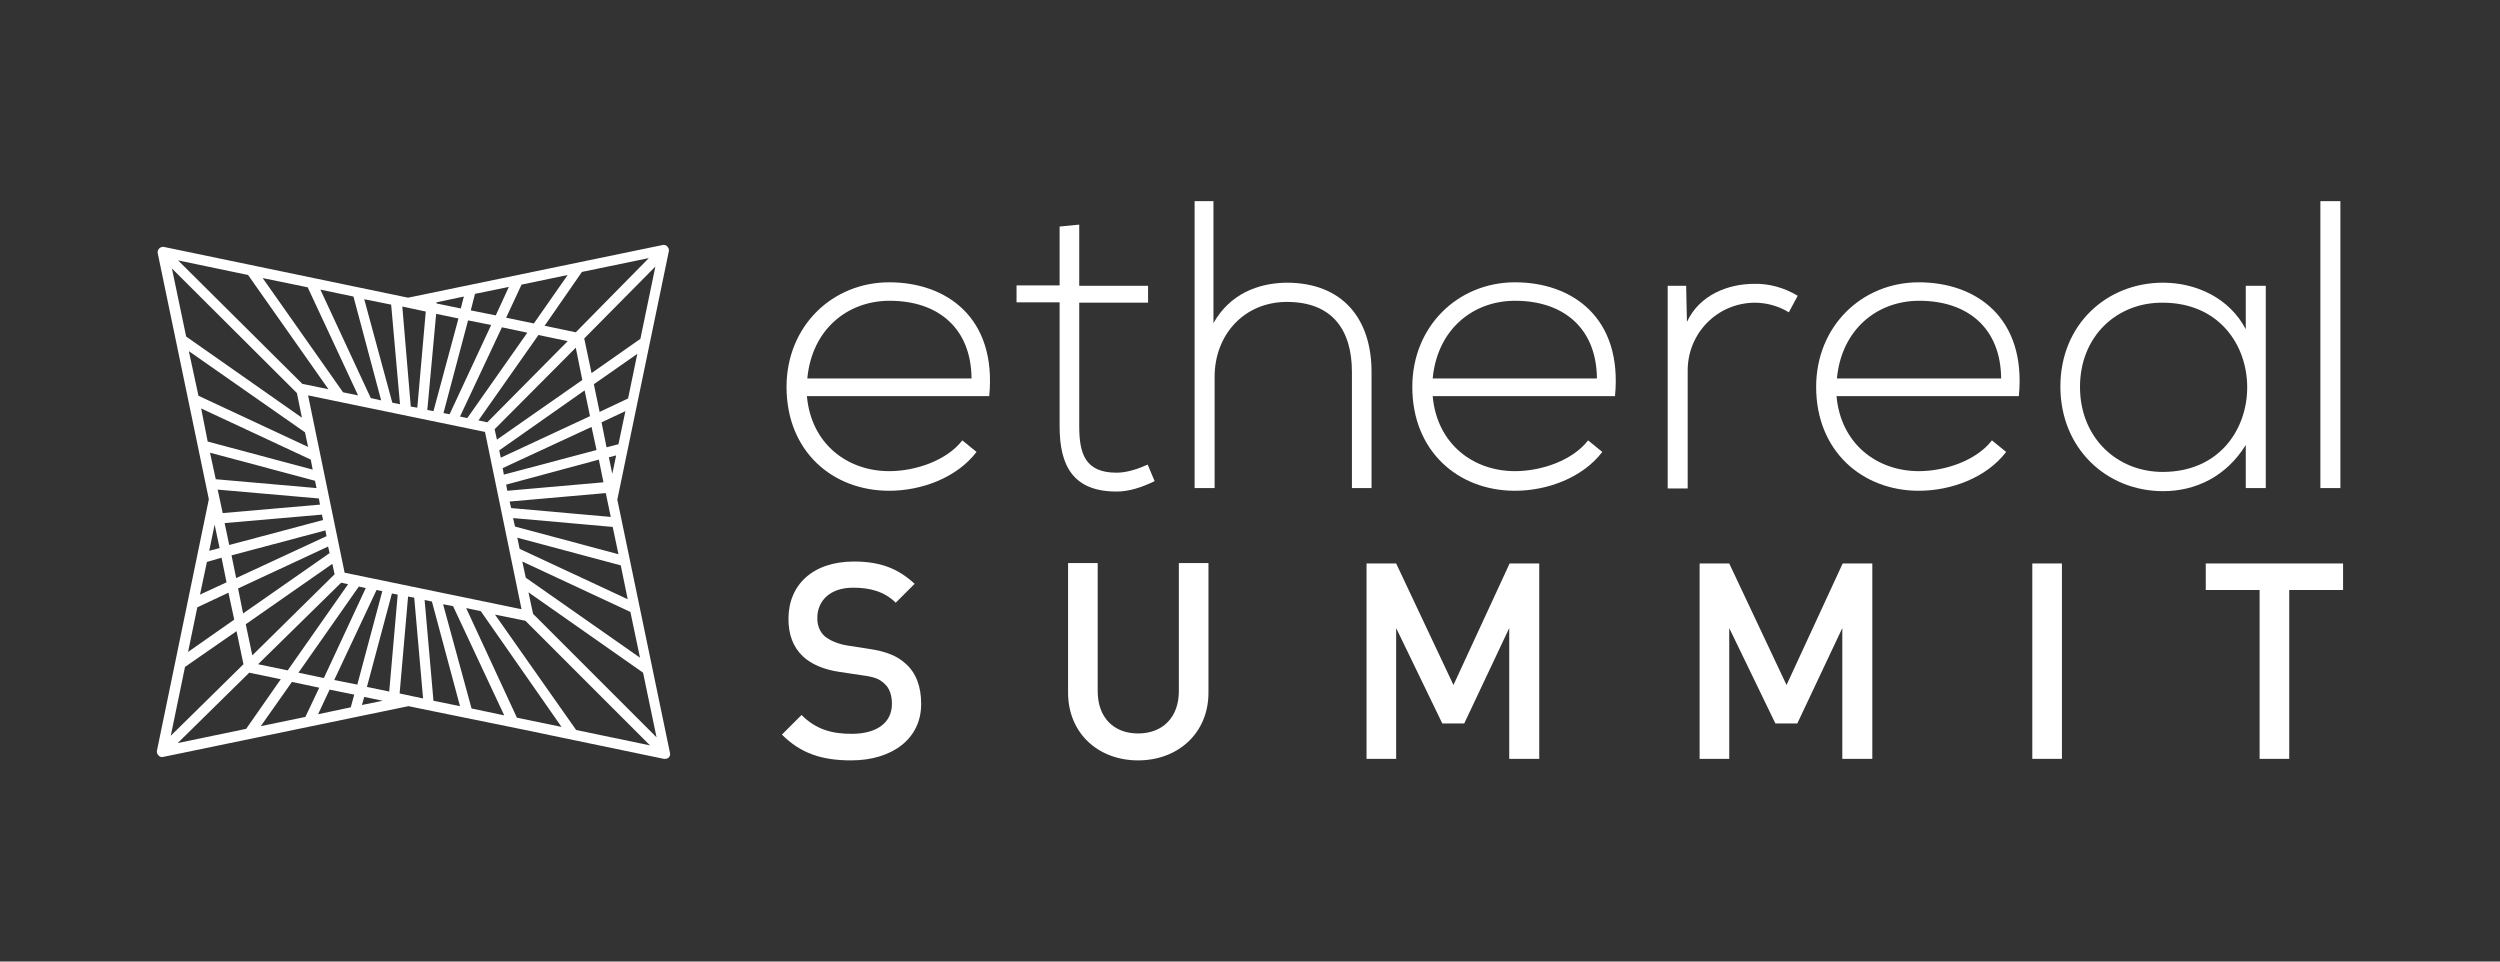 <svg xmlns="http://www.w3.org/2000/svg" viewBox="0 0 650 250"><rect x="0" y="0" width="650" height="250" fill="#333333" stroke="none"/><style type="text/css">
	.st0{fill:#FFFFFF;}
</style><path class="st0" d="M204.5 100.6c0-15.8 11.9-27.2 26.7-27.2s28 9.1 26 29.6h-47.4c1.1 12.4 10.5 19.5 21.4 19.5 6.9 0 15-2.8 19-8l3.7 3c-5.1 6.7-14.3 10.1-22.7 10.1C216.4 127.6 204.5 117.3 204.5 100.6zM252.6 98.4c-0.1-13-8.6-20.2-21.3-20.2 -10.9 0-20.2 7.4-21.4 20.2H252.6z"></path><path class="st0" d="M280.6 58.4v15.9h17.9v4.4h-17.9v32.1c0 7.1 1.5 12.1 9.7 12.1 2.6 0 5.4-0.9 8.1-2.1l1.8 4.3c-3.3 1.6-6.6 2.7-9.9 2.7 -11.2 0-14.8-6.6-14.8-16.9V78.6h-11.2v-4.4h11.2V58.9L280.6 58.4z"></path><path class="st0" d="M315.5 52.3v31.7c4.3-7.6 11.6-10.4 19-10.5 14.7 0 22.1 9.5 22.1 23.2v30.2h-5.1V96.7c0-10.9-5.1-18.2-16.9-18.2 -11.1 0-18.8 8.5-18.8 19.5v28.9h-5.2V52.3H315.5z"></path><path class="st0" d="M367.2 100.6c0-15.8 11.9-27.2 26.7-27.2s28 9.1 26 29.6h-47.4c1.1 12.4 10.5 19.5 21.4 19.5 6.9 0 15-2.8 19-8l3.7 3c-5.1 6.7-14.3 10.1-22.7 10.1C379.1 127.6 367.2 117.3 367.2 100.6zM415.2 98.4c-0.1-13-8.6-20.2-21.3-20.2 -10.9 0-20.2 7.4-21.4 20.2H415.2z"></path><path class="st0" d="M438.4 74.3l0.2 9.4c3.3-7.1 10.8-9.9 17.5-9.9 3.9-0.1 7.8 1 11.3 3.1l-2.3 4.3c-2.8-1.7-5.9-2.5-8.9-2.5 -9.8 0.1-17.4 8-17.4 17.6v30.7h-5.2V74.3H438.4z"></path><path class="st0" d="M472.2 100.6c0-15.8 11.9-27.2 26.7-27.2s28 9.1 26 29.6h-47.4c1.1 12.4 10.5 19.5 21.4 19.5 6.9 0 15-2.8 19-8l3.7 3c-5.1 6.7-14.3 10.1-22.7 10.1C484.2 127.6 472.2 117.3 472.2 100.6zM520.3 98.4c-0.1-13-8.6-20.2-21.3-20.2 -10.9 0-20.2 7.4-21.4 20.2H520.3z"></path><path class="st0" d="M589.1 74.3c0 17.6 0 35.1 0 52.6h-5.2v-11.2c-5.1 8.2-13 12-21.5 12 -14.7 0-26.7-11.1-26.7-27.2s12-27 26.7-27c8.5 0 17.2 3.9 21.5 12.1V74.3H589.1zM540.8 100.6c0 13.2 9.6 22.1 21.5 22.1 29.3 0 29.3-44 0-44C550.4 78.6 540.8 87.4 540.8 100.6z"></path><path class="st0" d="M608.5 52.3v74.6h-5.2V52.3H608.5z"></path><path class="st0" d="M159.8 129.8l13.4-64.7c0-0.2 0-0.4-0.2-0.5 -0.1-0.1-0.3-0.2-0.5-0.2l-66.3 13.7L42.6 64.9c-0.4-0.1-0.8 0.3-0.7 0.7l13.3 64.2 -13.6 65.5c0 0.2 0 0.4 0.2 0.5 0.1 0.1 0.3 0.2 0.5 0.2l63.9-13.3 4.7 1 0 0 1.2 0.3 0 0 8.9 1.8 0 0 1.3 0.3 0 0 10.7 2.2 0 0 1.4 0.3 0 0 14.2 2.9 0 0 1.7 0.3 0 0 22.5 4.7c0.2 0 0.4 0 0.5-0.2 0.1-0.1 0.2-0.3 0.2-0.5L159.8 129.8zM88.9 149.6l-9.9-47.6 47.7 9.9 9.9 47.7L88.9 149.6zM77.8 101.8l1.8 8.5L47.7 87.9l-4.2-20.4L77.8 101.8zM79.9 111.9l1.2 5.6 -30.2-14.1L48 89.6 79.9 111.9zM81.4 119l0.9 4.1 -28.9-7.7 -2.2-10.5L81.4 119zM82.5 124.4l0.7 3.3 -27.8-2.4 -1.8-8.6L82.5 124.4zM100.3 153.1l-6.9 25.8 -7.6-1.6 11.6-24.8L100.3 153.1zM84.6 177.1l-8.3-1.7 16.6-23.8 3.2 0.7L84.6 177.1zM75 175.1l-9.5-2 22.8-22.5 3.3 0.7L75 175.1zM65.1 171.9L63 162l23.8-16.7 0.9 4.3L65.1 171.9zM62.8 160.8l-1.7-8.2L86 141l0.6 3.1L62.8 160.8zM60.8 151.4l-1.6-7.5 25.8-6.9 0.6 2.8L60.8 151.4zM59 142.7l-1.5-7.4 26.8-2.3 0.6 2.8L59 142.7zM83.5 128.9l0.6 2.9 -26.8 2.3 -1.6-7.7L83.5 128.9zM56.1 134.3l-0.7 0.1 0.3-1.6L56.1 134.3zM56.3 135.5l1.6 7.6 -4.5 1.2 1.8-8.7L56.3 135.5zM58.1 144.2l1.6 7.7 -8.8 4.1 2.2-10.5L58.1 144.2zM60 153.1l1.7 8.4 -14 9.8 2.9-13.8L60 153.1zM62 162.7l2.1 10.2 -20.9 20.6 4.3-20.6L62 162.7zM64.6 174.1c0.1 0 0.1 0.1 0.2 0.1l9.6 2 -9.9 14.1 -20.6 4.3L64.6 174.1zM75.6 176.4l8.5 1.8L80 187l-13.8 2.9L75.6 176.4zM85.3 178.4l7.8 1.6 -1.2 4.5 -10.4 2.2L85.3 178.4zM94.2 180.3l7.6 1.6 -0.1 0.6 -8.6 1.8L94.2 180.3zM94.5 179.1l6.9-25.8 2.8 0.6 -2.3 26.7L94.5 179.1zM159.7 135.2l-27.4-2.4 -0.7-3.1 26.5-2.3L159.7 135.2zM134.7 144.7l29.8 13.9 2.9 14.1L136 150.6 134.7 144.7zM134.4 143.2l-0.9-4.4 28.5 7.6 2.2 10.7L134.4 143.2zM133.3 137.5l-0.7-3.6 27.4 2.4 1.8 8.8L133.3 137.5zM131.4 128.5l-0.6-3 25.5-6.8 1.6 7.5L131.4 128.5zM130.5 124.3l-0.6-3 24.6-11.5 1.6 7.7L130.5 124.3zM114.3 108l6.9-25.6 7.6 1.6 -11.5 24.6L114.3 108zM130 84.3l8.3 1.7 -16.5 23.6 -3.3-0.7L130 84.3zM139.6 86.3l9.4 1.9 -22.1 22.4 -3.8-0.8L139.6 86.3zM150.1 88.8l2.1 10.3 -23.5 16.5 -0.9-4.2L150.1 88.8zM152.5 100.3l1.7 8.4 -24.6 11.5 -0.7-3.3L152.5 100.3zM155.6 109.3l8.1-3.8 -2.2 10.5 -4.3 1.1L155.6 109.3zM155.3 108.1l-1.8-8.6 13.3-9.3 -2.9 13.9L155.3 108.1zM153.3 98.3l-2.2-10.5c0 0 0 0 0 0L171.6 67l-4.5 21.6L153.3 98.3zM150 87.2l-9.7-2 10.6-15.1 20.1-4.2L150 87.2zM139.1 84.9l-8.6-1.8 4.6-9.8 14.2-2.9L139.1 84.9zM129.3 82.9l-7.8-1.6 1.5-5.4 10.7-2.2L129.3 82.9zM120.3 81.1l-7.6-1.6 0.1-1.5 8.8-1.8L120.3 81.1zM120 82.2l-6.9 25.6 -2.9-0.6 2.3-26.5L120 82.2zM137.9 160l-1.6-7.7 31.5 22.1 4.1 19.6L137.9 160zM159.4 126l-0.4 0 -1.6-7.7 3.8-1L159.4 126zM111.6 78.2l-0.1 1 -2.4-0.5L111.6 78.2zM111.4 80.4l-2.3 26.5 -3-0.6 -2.4-27.5 -1.2-0.3 2.4 27.5 -3.4-0.7 -7.7-28.6 -1.3-0.3 7.7 28.6 -4.2-0.9L82 74.3 80.5 74l13.9 29.9 -5.7-1.2L66.7 71.1 65 70.8l22.1 31.6 -8.8-1.8L44 66.5l-0.9-0.2 0 0L111.4 80.4zM103 182.2l0-0.1 0.3 0.1L103 182.2zM103.1 180.9l2.3-26.7 3 0.6 2.4 27.7L103.1 180.9zM112 182.8l-2.4-27.7 3.3 0.7 7.7 28.8L112 182.8zM122 184.8l-7.7-28.8 4.1 0.9 14.1 30.1L122 184.8zM133.8 187.3l-14.1-30.1 5.6 1.2 22.3 31.9L133.8 187.3zM127 158.7l9.9 2.1 34.3 34.3 -22-4.6L127 158.7z"></path><path class="st0" d="M172.9 197.3c-0.1 0-0.2 0-0.3 0l-37-7.7v0L113 185v0l-6.8-1.4 -63.8 13.2c-0.4 0.1-0.9 0-1.2-0.4 -0.3-0.3-0.5-0.8-0.4-1.2l13.5-65.4 -13.3-64c-0.1-0.4 0.1-0.9 0.4-1.2 0.3-0.3 0.8-0.5 1.2-0.4l63.5 13.2 66.2-13.7c0.4-0.1 0.9 0 1.2 0.4 0.3 0.3 0.5 0.8 0.4 1.2l-13.4 64.6 13.7 65.9c0.1 0.4 0 0.9-0.4 1.2C173.6 197.2 173.3 197.3 172.9 197.3zM149.8 189.8l19.2 4 -32.4-32.4 -7.9-1.6L149.8 189.8zM64.8 174.9l-18.6 18.3 17.8-3.7 9-12.9L64.8 174.9zM138.6 159.6l32.1 32.1 -3.5-16.8L137.4 154 138.6 159.6zM48.1 173.4l-3.7 17.9 18.9-18.6 -1.8-8.6L48.1 173.4zM134.4 186.6l11.6 2.4 -21-30.1 -3.8-0.8L134.4 186.6zM75.9 177.3l-8.1 11.5 11.6-2.4 3.6-7.6L75.9 177.3zM122.6 184.2l8.5 1.8 -13.3-28.4 -2.6-0.5L122.6 184.2zM85.7 179.3l-3 6.4 8.5-1.8 0.9-3.3L85.7 179.3zM112.7 182.2l6.9 1.4 -7.3-27.2 -1.9-0.4L112.7 182.2zM94.7 181.2l-0.6 2.1 5.4-1.1L94.7 181.2zM103.9 180.3l6.1 1.3 -2.3-26.2 -1.6-0.3L103.9 180.3zM95.4 178.6l5.8 1.2 2.2-25.2 -1.5-0.3L95.4 178.6zM86.9 176.8l6 1.2 6.5-24.3 -1.5-0.3L86.9 176.8zM77.6 174.9l6.6 1.4 10.9-23.4 -1.8-0.4L77.6 174.9zM67.1 172.7l7.7 1.6 15.7-22.4 -1.8-0.4L67.1 172.7zM136.7 150.2l29.7 20.8 -2.5-11.9L135.8 146 136.7 150.2zM63.9 162.3l1.7 8.1 21.4-21.1 -0.6-2.7L63.9 162.3zM51.3 157.9l-2.4 11.6 12-8.4 -1.5-7L51.3 157.9zM61.9 153l1.3 6.5 22.5-15.7 -0.4-1.7L61.9 153zM89.6 148.9l46 9.5 -9.5-46.1 -46-9.5L89.6 148.9zM135.1 142.7l28.1 13.1 -1.8-8.8 -26.9-7.2L135.1 142.7zM53.8 146.1l-1.8 8.5 6.9-3.2 -1.3-6.4L53.8 146.1zM60.2 144.4l1.2 5.9 23.5-10.9 -0.3-1.5L60.2 144.4zM133.9 136.9l26.9 7.2 -1.5-7.1 -25.9-2.3L133.9 136.9zM55.8 136.4l-1.4 6.8 2.7-0.7L55.8 136.4zM58.4 136l1.2 5.7 24.4-6.5 -0.3-1.4L58.4 136zM132.9 132.1l25.9 2.3 -1.3-6.2 -25 2.2L132.9 132.1zM56.6 127.3l1.3 6.1 25.3-2.2 -0.3-1.6L56.6 127.3zM158.7 126.8l0.5 2.2 0.5-2.3L158.7 126.8zM131.6 126l0.3 1.6 25-2.2 -1.2-5.9L131.6 126zM56.1 124.6l26.2 2.3 -0.4-1.9 -27.3-7.3L56.1 124.6zM130.7 121.7l0.3 1.7 24.1-6.4 -1.3-6L130.7 121.7zM158.3 118.9l0.9 4.3 1-4.8L158.3 118.9zM54 114.8l27.3 7.3 -0.5-2.6 -28.5-13.3L54 114.8zM129.8 117.1l0.4 1.9 23.2-10.8 -1.4-6.7L129.8 117.1zM156.4 109.8l1.3 6.5 3.1-0.8 1.8-8.6L156.4 109.8zM51.6 102.9l28.5 13.3 -0.8-3.8L49.1 91.3 51.6 102.9zM128.6 111.6l0.6 2.7 22.2-15.5 -1.7-8.4L128.6 111.6zM124.4 109.3l2.3 0.5 20.9-21.1 -7.6-1.6L124.4 109.3zM119.6 108.3l1.9 0.4 15.6-22.2 -6.6-1.4L119.6 108.3zM48.4 87.5l30.1 21.1 -1.3-6.4L44.7 69.8 48.4 87.5zM115.3 107.4l1.6 0.3 10.8-23.2 -6-1.2L115.3 107.4zM154.4 99.9l1.5 7.2 7.4-3.5 2.4-11.6L154.4 99.9zM111.1 106.6l1.6 0.3 6.5-24.1 -5.8-1.2L111.1 106.6zM106.8 105.7l1.7 0.3 2.2-25 -6.1-1.3L106.8 105.7zM102 104.7l2 0.4 -2.3-25.9 -7-1.4L102 104.7zM96.4 103.5l2.7 0.6 -7.2-27 -8.6-1.8L96.4 103.5zM89.2 102l3.9 0.8L80 74.7l-11.7-2.4L89.2 102zM78.6 99.8l6.8 1.4L64.5 71.5l-18.2-3.8L78.6 99.8zM151.9 88l1.9 9 12.7-8.9 3.9-18.8L151.9 88zM141.6 84.7l8.1 1.7 19-19.3 -17.4 3.6L141.6 84.7zM131.6 82.6l7.2 1.5 8.8-12.6L135.6 74 131.6 82.6zM122.4 80.7l6.5 1.3 3.4-7.4 -8.8 1.8L122.4 80.7zM113.5 78.9l6.3 1.3 0.8-3.1 -7.1 1.5L113.5 78.9z"></path><path class="st0" d="M221.3 197.7c-7.6 0-13.1-1.8-18-6.7l5.1-5.1c3.7 3.7 7.8 4.9 13 4.9 6.6 0 10.5-2.9 10.5-7.8 0-2.2-0.6-4.1-2-5.3 -1.3-1.2-2.6-1.7-5.6-2.1l-6-0.9c-4.1-0.6-7.4-2-9.6-4.1 -2.5-2.4-3.7-5.6-3.7-9.7 0-8.9 6.4-14.9 17-14.9 6.7 0 11.4 1.7 15.8 5.8l-4.9 4.9c-3.1-3-6.8-3.9-11.1-3.9 -6 0-9.3 3.4-9.3 7.9 0 1.9 0.6 3.5 1.9 4.7 1.3 1.1 3.4 2 5.7 2.4l5.8 0.9c4.7 0.7 7.4 1.9 9.5 3.8 2.8 2.4 4.1 6.1 4.1 10.4C239.6 192.1 231.9 197.7 221.3 197.7z"></path><path class="st0" d="M295.9 197.7c-10.4 0-18.2-7.1-18.2-17.6v-33.7h7.7v33.3c0 6.8 4.1 11 10.5 11 6.4 0 10.6-4.2 10.6-11v-33.3h7.7v33.7C314.2 190.6 306.3 197.7 295.9 197.7z"></path><path class="st0" d="M392.4 197.3v-34l-11.7 24.8h-5.7l-12-24.8v34h-7.7v-50.8h7.7l14.9 31.6 14.6-31.6h7.7v50.8H392.4z"></path><path class="st0" d="M479 197.3v-34l-11.7 24.8h-5.7l-12-24.8v34h-7.7v-50.8h7.7l14.9 31.6 14.6-31.6h7.7v50.8H479z"></path><path class="st0" d="M528.4 197.3v-50.8h7.7v50.8H528.4z"></path><path class="st0" d="M595.2 153.4v43.9h-7.7v-43.9h-14v-6.9h35.7v6.9H595.2z"></path></svg>
